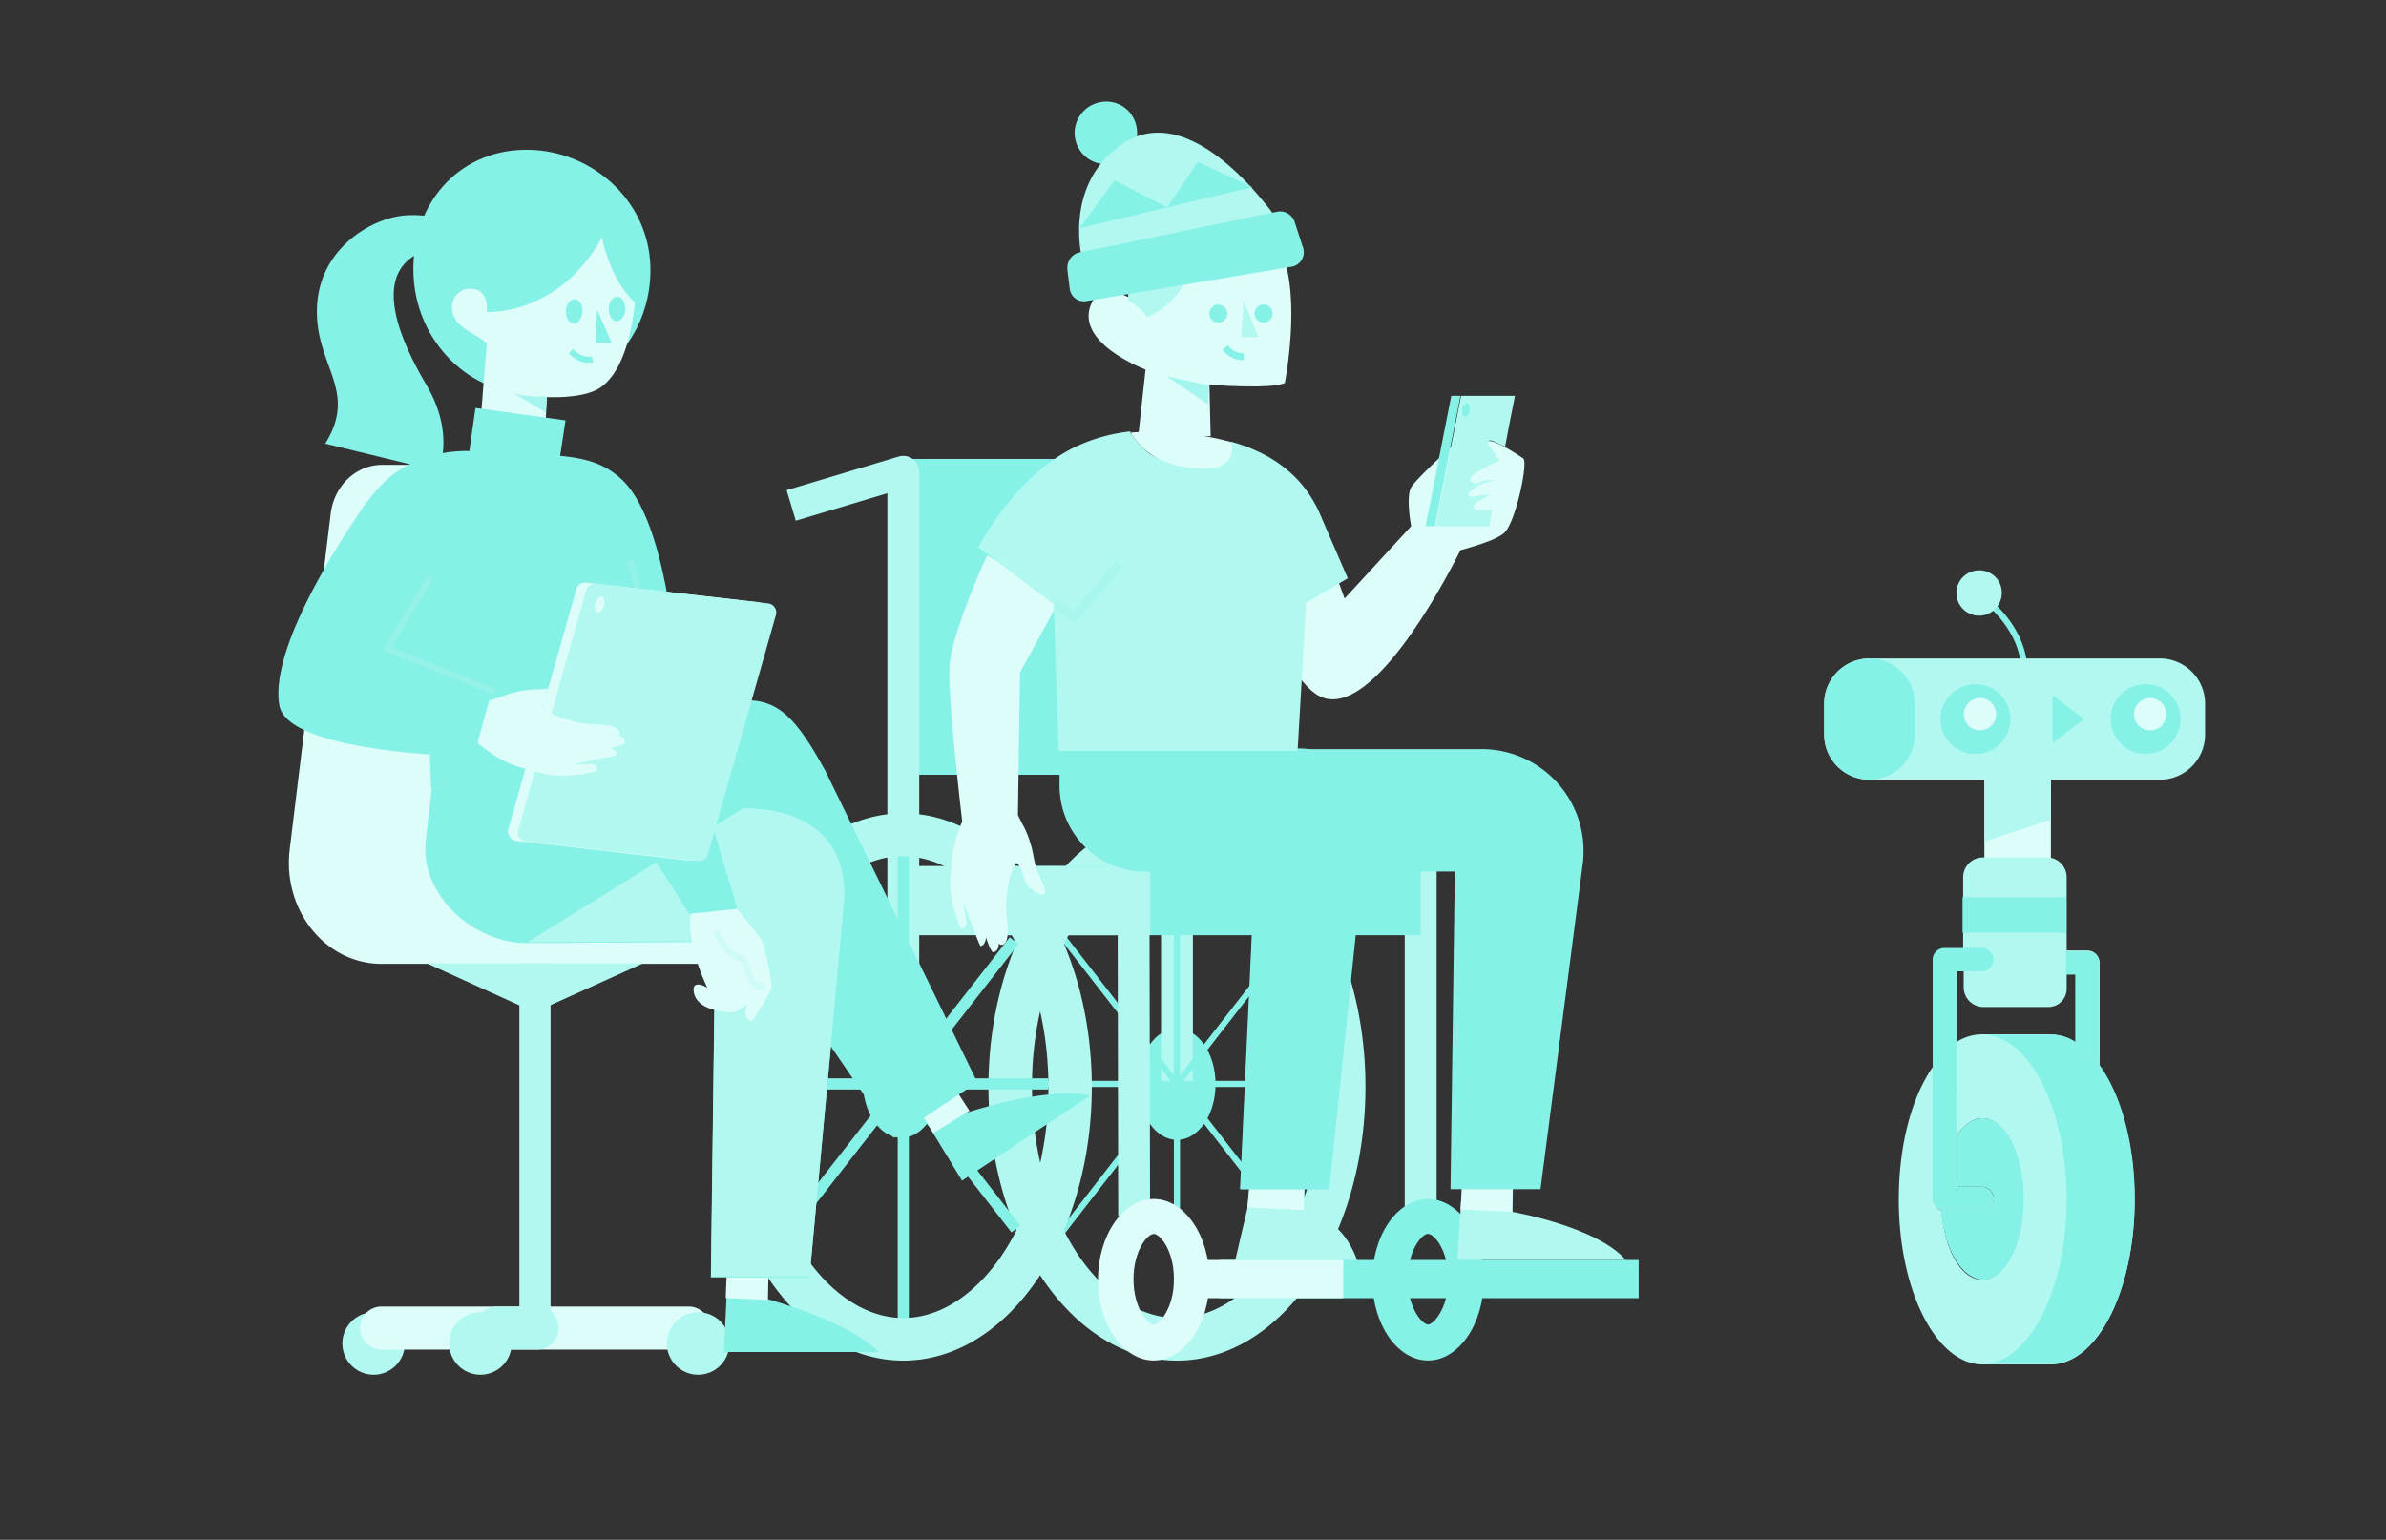 <svg id="Calque_1" data-name="Calque 1" xmlns="http://www.w3.org/2000/svg" viewBox="0 0 443 285.97"><rect x="0" y="0" width="443" height="285.97" fill="#333333" stroke="none"/><defs><style>.cls-1,.cls-16,.cls-5{fill:#86f1e6;}.cls-1,.cls-12,.cls-2,.cls-3,.cls-5,.cls-7{fill-rule:evenodd;}.cls-2{fill:#cf3e83;}.cls-3{fill:#dcfdfa;}.cls-10,.cls-11,.cls-13,.cls-14,.cls-15,.cls-17,.cls-18,.cls-19,.cls-4,.cls-6,.cls-8,.cls-9{fill:none;}.cls-10,.cls-11,.cls-13,.cls-15,.cls-18,.cls-4,.cls-6{stroke:#86f1e6;}.cls-14,.cls-4,.cls-6{stroke-width:1.14px;}.cls-5{opacity:0.65;}.cls-11,.cls-13,.cls-17,.cls-18,.cls-19,.cls-5{isolation:isolate;}.cls-6{stroke-miterlimit:10;}.cls-7{fill:#b1f8f0;}.cls-8,.cls-9{stroke:#b1f8f0;stroke-width:5.92px;}.cls-9{stroke-linejoin:round;}.cls-10{stroke-width:2.07px;}.cls-11{stroke-width:1.67px;}.cls-11,.cls-19{opacity:0.2;}.cls-12{fill:#c83820;}.cls-13{stroke-width:1.08px;}.cls-13,.cls-18{opacity:0.15;}.cls-14,.cls-17,.cls-19{stroke:#cff7f2;}.cls-15{stroke-width:1.3px;}.cls-17,.cls-18,.cls-19{stroke-width:1.15px;}.cls-17{opacity:0.2;}</style></defs><title>scene_teaching_students</title><path class="cls-1" d="M120.76,49.53c.34,12.73-9.21,23.31-21.38,23.65S77.1,63.4,76.76,50.67s8.18-22.51,20.35-22.85,23.3,9,23.65,21.71"/><path class="cls-1" d="M82.67,45.67a2.35,2.35,0,0,0,.46-4.55A18.52,18.52,0,0,0,75.28,40c-6.25.46-15.57,6-16.37,16.26C58,67.72,66.75,72.16,60.39,82.39l21,5.11s3.18-6.82-2.16-15.91c-4.89-8.3-12.39-23.88,3.41-25.92"/><path class="cls-2" d="M101.54,73.63s-4.55.23-6.48-.79l6.25,3.75Z"/><path class="cls-3" d="M111.55,71.93c-2.28,1.59-6.48,1.93-10,1.82L101,83.86,89.15,79.32S90,68.06,90.4,63.74c-2.39-2-6.37-3-6.48-6.59a3.36,3.36,0,0,1,3.3-3.53c3.64-.11,3.18,4.21,3.18,4.21,4.09,1.48,8-12.39,10.35-15.57,1.25-1.71,11.48,1.82,11.48,1.82l5.91,6.25c.11,1,.11,16.82-6.59,21.6"/><path class="cls-1" d="M110.86,57.49l2.73,6.25h-3Z"/><path class="cls-1" d="M108.14,57.83c0,1.25-.8,2.27-1.6,2.27s-1.47-1-1.47-2.27.79-2.27,1.59-2.27,1.59,1,1.48,2.27"/><path class="cls-1" d="M116.09,57.38c0,1.25-.79,2.27-1.59,2.27s-1.48-1-1.48-2.27.8-2.28,1.6-2.28,1.47,1,1.47,2.28"/><path class="cls-4" d="M110,66.7s-1.94.68-4-1.48"/><path class="cls-5" d="M101.54,73.63s-4.55.23-6.48-.79l6.25,3.75Z"/><path class="cls-1" d="M90.4,57.94s15.58.91,23.19-17.73l-18-2.61"/><path class="cls-1" d="M110.86,37.82s.35,12.85,7.74,19l.56-8.19"/><path class="cls-6" d="M368,110.92s7.05,4.66,7.84,12.73"/><path class="cls-7" d="M368.47,144.8H347.1a8.39,8.39,0,0,1-8.41-8.41V130.7a8.39,8.39,0,0,1,8.41-8.41H401a8.39,8.39,0,0,1,8.41,8.41v5.69A8.39,8.39,0,0,1,401,144.8H380.75v16.94H368.47Zm3.19-34.67a4.21,4.21,0,1,1-4.21-4.21A4.13,4.13,0,0,1,371.66,110.13Z"/><path class="cls-3" d="M368.47,161.74h12.28V144.8H368.47Z"/><path class="cls-7" d="M368.47,156.28l12.28-4.09v-7.5H368.47Z"/><path class="cls-1" d="M347.1,144.8h0a8.39,8.39,0,0,1-8.41-8.41V130.7a8.41,8.41,0,1,1,16.82,0v5.69a8.39,8.39,0,0,1-8.41,8.41"/><path class="cls-1" d="M360.29,133.54a6.48,6.48,0,1,0,6.48-6.48,6.55,6.55,0,0,0-6.48,6.48"/><path class="cls-3" d="M364.61,132.64a3,3,0,1,0,2.95-3,3,3,0,0,0-2.95,3"/><path class="cls-1" d="M391.89,133.54a6.48,6.48,0,1,0,6.48-6.48,6.47,6.47,0,0,0-6.48,6.48"/><path class="cls-3" d="M396.21,132.64a3,3,0,1,0,3-3,3,3,0,0,0-3,3"/><path class="cls-1" d="M381.09,129.11l5.8,4.43-5.8,4.44"/><path class="cls-1" d="M218.52,191c-4,0-7.16,4.66-7.16,10.34s3.18,10.35,7.16,10.35,7.17-4.66,7.17-10.35S222.5,191,218.52,191"/><path class="cls-8" d="M218.52,201.87V87.62"/><path class="cls-1" d="M168.05,143.89h56.39V85.23H168.05Z"/><path class="cls-9" d="M167.71,201.87V87.62L146.9,93.87"/><path class="cls-6" d="M193.85,169.58l49.23,63.33"/><path class="cls-6" d="M243.19,169.58,194,232.91"/><path class="cls-6" d="M189,201.3h59.11"/><path class="cls-6" d="M218.52,155.14v92.2"/><path class="cls-7" d="M218.52,151.05c-19.32,0-35,22.74-35,50.82s15.69,50.82,35,50.82,35-22.74,35-50.82-15.58-50.82-35-50.82m0,8c6.71,0,13.08,4.09,18.19,11.48a47.11,47.11,0,0,1,6.37,13.87,63.87,63.87,0,0,1,2.39,17.51,62.73,62.73,0,0,1-2.39,17.51,47.11,47.11,0,0,1-6.37,13.87c-5.11,7.39-11.59,11.48-18.19,11.48s-13.07-4.09-18.19-11.48A47.35,47.35,0,0,1,194,219.38a63.92,63.92,0,0,1-2.39-17.51A62.73,62.73,0,0,1,194,184.36a47.35,47.35,0,0,1,6.36-13.87c5.12-7.5,11.6-11.48,18.19-11.48"/><path class="cls-10" d="M167.71,155.14v92.2"/><path class="cls-8" d="M263.77,225.86V141.62"/><path class="cls-1" d="M265.13,222.67c-5.68,0-10.34,6.71-10.34,15s4.66,15,10.34,15,10.35-6.71,10.35-15-4.66-15-10.35-15m0,6.48c1.14,0,3.76,3,3.76,8.42s-2.73,8.41-3.76,8.41-3.75-3-3.75-8.41,2.62-8.42,3.75-8.42"/><path class="cls-1" d="M181.46,173.68h82.31V160.83H181.46Z"/><path class="cls-7" d="M169,173.68h44.56V160.83H169Z"/><path class="cls-7" d="M280.82,225.06l.12-7.5-9-4.89L270.59,234h31.26C296.51,227.79,280.82,225.06,280.82,225.06Zm-38.65-.23.11-8.86-9.77-.46-.91,8.87-2.28,9.78H252C249.1,225.74,242.17,224.83,242.17,224.83Z"/><path class="cls-3" d="M231.6,224.27l1-11.49,9.55,3.07-.11,8.87Zm39.56.34.68-9.89,9,2.84-.11,7.5Z"/><path class="cls-1" d="M226.48,241.09h77.76V234H226.48Z"/><path class="cls-3" d="M223.41,241.09h26V234h-26Z"/><path class="cls-7" d="M167.71,151.05c-19.33,0-35,22.74-35,50.82s15.69,50.82,35,50.82,35-22.74,35-50.82-15.69-50.82-35-50.82m0,8c6.7,0,13.07,4.09,18.19,11.48a47.35,47.35,0,0,1,6.36,13.87,63.87,63.87,0,0,1,2.39,17.51,62.73,62.73,0,0,1-2.39,17.51,47.35,47.35,0,0,1-6.36,13.87c-5.12,7.39-11.6,11.48-18.19,11.48s-13.08-4.09-18.19-11.48a47.11,47.11,0,0,1-6.37-13.87,63.92,63.92,0,0,1-2.39-17.51,62.73,62.73,0,0,1,2.39-17.51,47.11,47.11,0,0,1,6.37-13.87C154.63,163,161,159,167.71,159"/><path class="cls-8" d="M210.57,225.86l-.12-64.12"/><path class="cls-3" d="M214.2,222.67c-5.68,0-10.34,6.71-10.34,15s4.66,15,10.34,15,10.35-6.71,10.35-15-4.66-15-10.35-15m0,6.48c1.14,0,3.76,3,3.76,8.42S215.23,246,214.2,246s-3.75-3-3.75-8.41,2.62-8.42,3.75-8.42"/><path class="cls-1" d="M167.37,190.61c-4,0-7.17,4.67-7.17,10.35s3.19,10.35,7.17,10.35,7.16-4.67,7.16-10.35-3.19-10.35-7.16-10.35"/><path class="cls-10" d="M146.11,173.68l42.51,54.56"/><path class="cls-10" d="M188.28,174.7l-43,55.14"/><path class="cls-10" d="M139.17,201.3h55.48"/><path class="cls-1" d="M220.46,139H196.81v7.05a15.89,15.89,0,0,0,16,15.8h20.24l-2.73,59h16.48l6.14-59h17.17l-.8,59h16.71l7.85-60.48A18.92,18.92,0,0,0,275,139.12H220.46Z"/><path class="cls-1" d="M196.81,139h44.45a12.55,12.55,0,0,1,12.51,13.64l-7.05,68.21H230.23l2.73-59H212.73a15.89,15.89,0,0,1-16-15.8V139Z"/><path class="cls-3" d="M271.16,102.17c-3.64,7.27-16.6,31.15-25.81,27.28-6.93-2.84-15.12-26.49-15.12-26.49l13.42-8.07,6,16.26L262,97.73c-.45-2.61-.79-6.13.11-7.39,1.37-2,8.64-8.52,8.64-8.52L272,92.73l.22-.91v-.11h0l.57-2.16c-.23-.11-.34-.23-.23-.46a2.06,2.06,0,0,1,.46-.56l1.82-7.28s.57.23,1.48.68c1.36-.34,6.48,3.19,6.48,3.19h0c1,.68-1.37,11.7-3.42,13.75-1.36,1.37-5.79,2.62-8.18,3.3ZM189,151.39l.79,1.59a15.41,15.41,0,0,1,1.48,3.53c.8,2.27.45,3.64,2.16,7.16,1.93,4-1.48,2.39-2.73.57-.91-1.36-.79-3.18-2-4-.45.68-1.36,1.59-1.93,7.39a34.07,34.07,0,0,0,.34,4.43c0,1,.12,3.07-1,3.41-.23.12-.68-.22-.68-.22s.11,1.36-1,1.59c-.45.11-1.36-2.73-1.36-2.73s-.11,1.48-1,1.59c-.23,0-3.19-8.18-3.19-8.18l.23,1.82.34,1.93s0,1-.79,1.25c-.34.11-.91-1.59-1.48-3.64a17,17,0,0,1-.57-7.73,23,23,0,0,1,1.48-7.16,6.64,6.64,0,0,1,.57-1.37c-.69-5.91-2.62-23.3-2.39-28.64.34-6.48,7-20.81,7-20.81L197,110.92l-7.62,14L189,151.39Zm33.08-64.23c-8-.45-11.37-5.46-12.17-6.82,5.12-.34,5.57-.34,12.4.46a47.94,47.94,0,0,1,6.48,1.36C229.21,83.52,229.78,87.62,222.05,87.16Z"/><path class="cls-7" d="M196.58,139.46h44.34l1.59-27.52,7.73-4.54-5.46-12.62h0c-.22-.46-.45-.91-.79-1.48-3.41-6.14-9.21-9.55-15.35-11.25h-.11a1.11,1.11,0,0,1,.23.79,4.45,4.45,0,0,1-.46,2.39,4.3,4.3,0,0,1-2.16,1.48,5.14,5.14,0,0,1-1.14.22c-.22,0-1.7.12-1.93.12a21.51,21.51,0,0,1-4.43-.57,9.74,9.74,0,0,1-1.48-.46c-.11,0-.23-.11-.34-.11a19.32,19.32,0,0,1-2.28-1,8,8,0,0,1-2.38-1.82l-.23-.23a9.46,9.46,0,0,1-1.48-1.7,4.53,4.53,0,0,0-.34-.46.11.11,0,0,0-.11-.11.41.41,0,0,1-.12-.34v-.12h-.11A31.73,31.73,0,0,0,199.65,83c-11.25,5.34-18,18.64-18,18.64l14,10.57Z"/><path class="cls-11" d="M195.9,112.29l3.52,2.38,8.53-10"/><path class="cls-7" d="M277.07,94.66l-.57,3.07h-10l4.77-24.21h10c-.23,1.36-.91,4.43-1.82,9.44l-1.93-.91-.57-.23h-.46l-.22.11v.57l2.16,3.07-1.6.68-2.5,1.37-.68.45-.23.23-.22.23-.12.22-.11.12v.45l.11.12.8.34,1.93-.57h1.82l-2.5.57-1.59,1-.57.57-.34.34v.34l.57.23,3.52-.46-1.14.68-.79.46-.68.34-.57.68v.34l.22.23.46.23h2.27Z"/><path class="cls-1" d="M266.38,97.73h-1.7l4.77-24.21h1.71Z"/><path class="cls-1" d="M272.86,76.25c-.11.68-.56,1.25-.9,1.13s-.57-.68-.46-1.36.57-1.25.91-1.14.57.69.45,1.37"/><path class="cls-7" d="M387.57,176.52h-3.86V162.88a3.67,3.67,0,0,0-3.64-3.64H368.13a3.67,3.67,0,0,0-3.64,3.64v13.3h-3.41a2.16,2.16,0,0,0-2.16,2.16v44.33a2.16,2.16,0,0,0,2.16,2.16H368a2.16,2.16,0,0,0,2.16-2.16,2.24,2.24,0,0,0-2.16-2.16h-4.66v-9.66c1.25-1.93,2.95-3.18,4.66-3.18,4.21,0,7.62,6.7,7.62,15s-3.41,15-7.62,15c-3.87,0-7-5.57-7.5-12.85a2.07,2.07,0,0,1-1.48-2v-24.9c-4,5.57-6.48,14.55-6.48,24.9,0,16.82,6.93,30.58,15.57,30.58h12.62c8.64,0,15.58-13.64,15.58-30.58,0-10.23-2.5-19.22-6.48-24.79V178.79A2.29,2.29,0,0,0,387.57,176.52Zm-3.86,6.93v-2.61h1.7v12.73a9.07,9.07,0,0,0-4.77-1.48H368a8.86,8.86,0,0,0-4.66,1.37V180.38h1.25v3a3.67,3.67,0,0,0,3.64,3.64h11.93A3.41,3.41,0,0,0,383.71,183.45Z"/><path class="cls-1" d="M360.4,224.61a1.5,1.5,0,0,0,.68.11H368a2.16,2.16,0,0,0,2.16-2.16A2.23,2.23,0,0,0,368,220.4h-4.66v-9.55c1.25-2,2.95-3.18,4.77-3.18,4.21,0,7.62,6.7,7.62,15s-3.41,15-7.62,15c-4-.23-7.16-5.8-7.73-13.07Z"/><path class="cls-1" d="M364.38,173.22h19.21v-6.59H364.38Z"/><path class="cls-1" d="M385.53,193.57c-.12,0-.12-.11-.23-.11V181h-1.71v-4.32h4a2.16,2.16,0,0,1,2.16,2.16v18.87c-.11-.11-.22-.34-.34-.45s-.23-.23-.23-.34l-.11-.12c4.43,5.46,7.28,15,7.28,25.92,0,16.83-6.94,30.58-15.58,30.58H368.7c8.3-.68,15-14.09,15-30.58,0-16.82-6.94-30.46-15.58-30.58h12.62a8.2,8.2,0,0,1,4.78,1.48Zm2.61,2.05.34.34c-.11,0-.23-.12-.34-.34Zm-24.9,24.78h4.67a2.16,2.16,0,0,1,2.16,2.16,2.24,2.24,0,0,1-2.16,2.16H361a2.16,2.16,0,0,1-2.16-2.16V178.22a2.16,2.16,0,0,1,2.16-2.16h6.94a2.16,2.16,0,0,1,0,4.32h-4.67Z"/><path class="cls-3" d="M147.13,169.47V170a8.79,8.79,0,0,1-8.64,9H70.85c-10.46,0-18.42-10-17.06-21.26l7.62-62.41c.68-5.23,4.78-9,9.55-9H91c4.77,0,8.87,3.86,9.55,9l7.62,62.41a5.68,5.68,0,0,1,.11,1.36h0s1.36,10.24,14.55,10.24h24.33Z"/><path class="cls-7" d="M75.17,249.5a5.8,5.8,0,1,1-5.8-5.79,5.68,5.68,0,0,1,5.8,5.79"/><path id="Fill-6" class="cls-3" d="M127.8,250.64H70.85a4,4,0,0,1,0-8h57a4,4,0,1,1,0,8"/><polygon class="cls-7" points="96.43 248.71 102.22 248.71 102.22 178.91 96.43 178.91 96.43 248.71"/><polygon class="cls-7" points="119.39 178.91 99.27 188 79.26 178.91 119.39 178.91"/><path class="cls-7" d="M99.72,250.64H92.33a4,4,0,0,1,0-8h7.39a4,4,0,0,1,4,4,4,4,0,0,1-4,4"/><path class="cls-7" d="M95,249.5a5.8,5.8,0,1,1-5.8-5.79A5.75,5.75,0,0,1,95,249.5"/><path class="cls-7" d="M135.42,249.5a5.8,5.8,0,1,1-5.8-5.79,5.74,5.74,0,0,1,5.8,5.79"/><path class="cls-12" d="M82.22,137.75H79.71v-.11a19.17,19.17,0,0,1,2.51.11"/><path class="cls-12" d="M90.74,137.86V138s-3.64,0-8.64-.23Z"/><path id="Stroke-4" class="cls-13" d="M129.17,168.45s1,3.86,4.55,5.11c1.25.46.9,5.34,4,4.78"/><polyline id="Stroke-22" class="cls-14" points="79.26 106.83 71.76 119.33 90.52 126.84"/><path class="cls-1" d="M211,23.5A5.8,5.8,0,1,1,204.2,19,5.68,5.68,0,0,1,211,23.5"/><path class="cls-3" d="M224.78,81l-.23-9.55s11.59.91,14-.34c0,0,3.07-15.57-.57-24.21l-.11-.34-24.33-2.85L212,57.49c-.79-2.39-7.39-5-9.2-1.48-3.87,7.51,9.89,12.62,9.89,12.62l-1.37,12.51"/><path class="cls-5" d="M224.44,71.59l-7.85-1.71,7.73,5.23Z"/><path class="cls-7" d="M230.92,56l2.72,6.6h-3.18Z"/><path class="cls-1" d="M227.85,57.94a1.67,1.67,0,1,1-3.3.57,1.75,1.75,0,0,1,1.36-1.93,1.77,1.77,0,0,1,1.94,1.36"/><path class="cls-1" d="M236.26,57.94a1.67,1.67,0,1,1-3.3.57,1.66,1.66,0,0,1,1.37-1.93,1.69,1.69,0,0,1,1.93,1.36"/><path class="cls-1" d="M227.5,64.54a4,4,0,0,0,3.42,1.7Z"/><path class="cls-15" d="M227.5,64.54a4,4,0,0,0,3.42,1.7"/><path class="cls-7" d="M209.43,55.78l.23-5.45,11.48-2A13.14,13.14,0,0,1,213,58.85,10.66,10.66,0,0,0,209.43,55.78Z"/><path class="cls-7" d="M201,48.51s-3.87-14,7.27-21.71c13.87-9.55,30,15.57,30,15.57"/><path class="cls-1" d="M198.17,50.1l.46,3.64a2.65,2.65,0,0,0,3.18,2.16l38-6.37a2.71,2.71,0,0,0,2.16-3.41l-1.59-4.89a2.86,2.86,0,0,0-3.18-1.93l-36.95,7.62a2.89,2.89,0,0,0-2.05,3.18"/><path class="cls-1" d="M200.45,42.37l6.48-8.87,9.77,5,5.69-8.41,10.12,4.66"/><path class="cls-1" d="M142.7,233.81l-.8,7.28s15.46,4.09,21.26,10H134.4l1-20.69Zm33.08-33.53,3.3,6.48s15.12-5.12,23.3-3.3l-23.76,15.8-10.8-17.73Z"/><path class="cls-3" d="M135.08,232.34l7.62,3.07-.12,6-7.84-.34Zm33.54-29.45,8.07-1.7L180,206.3l-6.7,4.1Z"/><path class="cls-1" d="M133.49,130.7,80.17,146.5,79,156.62c-.68,9.89,9,18.53,18.87,18.53h0l34.91-.22-.8,62.3h18.3l4-42.86,11.6,16.94L181.46,201l-28.3-58C146.79,131.5,143.26,128.54,133.49,130.7Z"/><path class="cls-7" d="M137.92,150.14h0L97.9,175l34.91-.23-.8,62.3h18.3l6.26-68.1c1.59-12.39-6.14-18.87-18.65-18.87"/><polygon class="cls-16" points="79.72 137.52 80.06 146.5 107.45 139.34 103.59 133.66 79.72 137.52"/><path class="cls-12" d="M83,140.14H80.4V140a18.15,18.15,0,0,1,2.61.12"/><path class="cls-1" d="M136.9,168.79l-8.76,1.13L114.05,148l-.57-7.27-21.37-.34-9.1-.12h0c-.79,0-1.7-.11-2.61-.11-11.49-.8-27.51-3.07-28.54-9.21-1.93-11.25,13.08-33,14.78-35.58a.37.37,0,0,0,.11-.23c2.51-3.64,5-6.37,7.39-7.84a23.27,23.27,0,0,1,13-3.53l1.14-8L105,78.07,104,84.66c4.89.46,8.3,1.48,11.37,4.32,10,9.21,10.8,43.77,10.8,43.77Z"/><path class="cls-17" d="M113.25,140.48c1.25-15.58,9.78-18.87,3.64-36.38"/><path class="cls-3" d="M127.8,159.81l-31.94-3.64A1.77,1.77,0,0,1,94.38,154L107,109.44a1.73,1.73,0,0,1,1.82-1.25l31.94,3.64a1.76,1.76,0,0,1,1.48,2.16l-12.62,44.57a1.72,1.72,0,0,1-1.82,1.25"/><path class="cls-7" d="M97.68,156.28l31.94,3.64a1.73,1.73,0,0,0,1.82-1.25l12.62-44.45a1.7,1.7,0,0,0-1.48-2.16l-31.94-3.64a1.73,1.73,0,0,0-1.82,1.25l-6.48,23a32.48,32.48,0,0,0,5.11,1.7,40.81,40.81,0,0,0,4.32.34H112c1,.12,2.84.34,3,1.48a.79.79,0,0,1-.34.57A1.49,1.49,0,0,1,116,138c0,.45-2.84.91-2.84.91s1.36.34,1.36,1.25c0,.23-8.41,1.82-8.41,1.82l1.82.11,1.93-.11s1,.22,1,1c0,.34-1.7.68-3.75.91a17.81,17.81,0,0,1-7.61-.57h-.23l-3.07,11A1.66,1.66,0,0,0,97.68,156.28Z"/><path class="cls-3" d="M136.78,168.79a66.08,66.08,0,0,1,4.78,6,46,46,0,0,1,1.7,8.41c0,1.14-3.63,6.48-3.63,6.48-2.16-.56-.8-3.29-.8-3.29s-1.93,1.7-2.84,1.59c-7.73-.23-7.28-4.21-7.16-4.66.45-1.14,2.5.11,2.5.11s-4-8.07-3.07-13.75Zm-23.64-30s1.36.35,1.36,1.25c0,.23-8.41,1.82-8.41,1.82l1.82.12,1.93-.12s1,.23,1,1c0,.34-1.7.68-3.75.91a17.81,17.81,0,0,1-7.61-.57c-.23,0-.34-.12-.57-.12a20,20,0,0,1-6.26-2.27,29.63,29.63,0,0,1-4-2.84l2.16-7.85,3-1a16.89,16.89,0,0,1,3.64-.91c1.48-.23,2.84-.11,4.32-.34l-.8,3.07c-.11.11-.22.34-.34.34.12,0,.12.11.23.23.57.57,1.71,1.48,6.71,2.73,1,.22,4.32.34,4.32.34,1,.11,3.07.34,3.18,1.48a.76.76,0,0,1-.34.56s1.25.12,1.36,1.25C116.09,138.32,113.14,138.77,113.14,138.77Z"/><path class="cls-18" d="M133,172.77s1.14,4.09,4.78,5.34c1.25.45,1,5.68,4.2,5.11"/><path class="cls-3" d="M112.12,112.51c-.23.8-.8,1.37-1.26,1.25s-.56-.91-.34-1.7.8-1.37,1.25-1.25.57.91.35,1.7"/><path class="cls-19" d="M79.94,107.17l-8.07,13.3,20,8"/></svg>